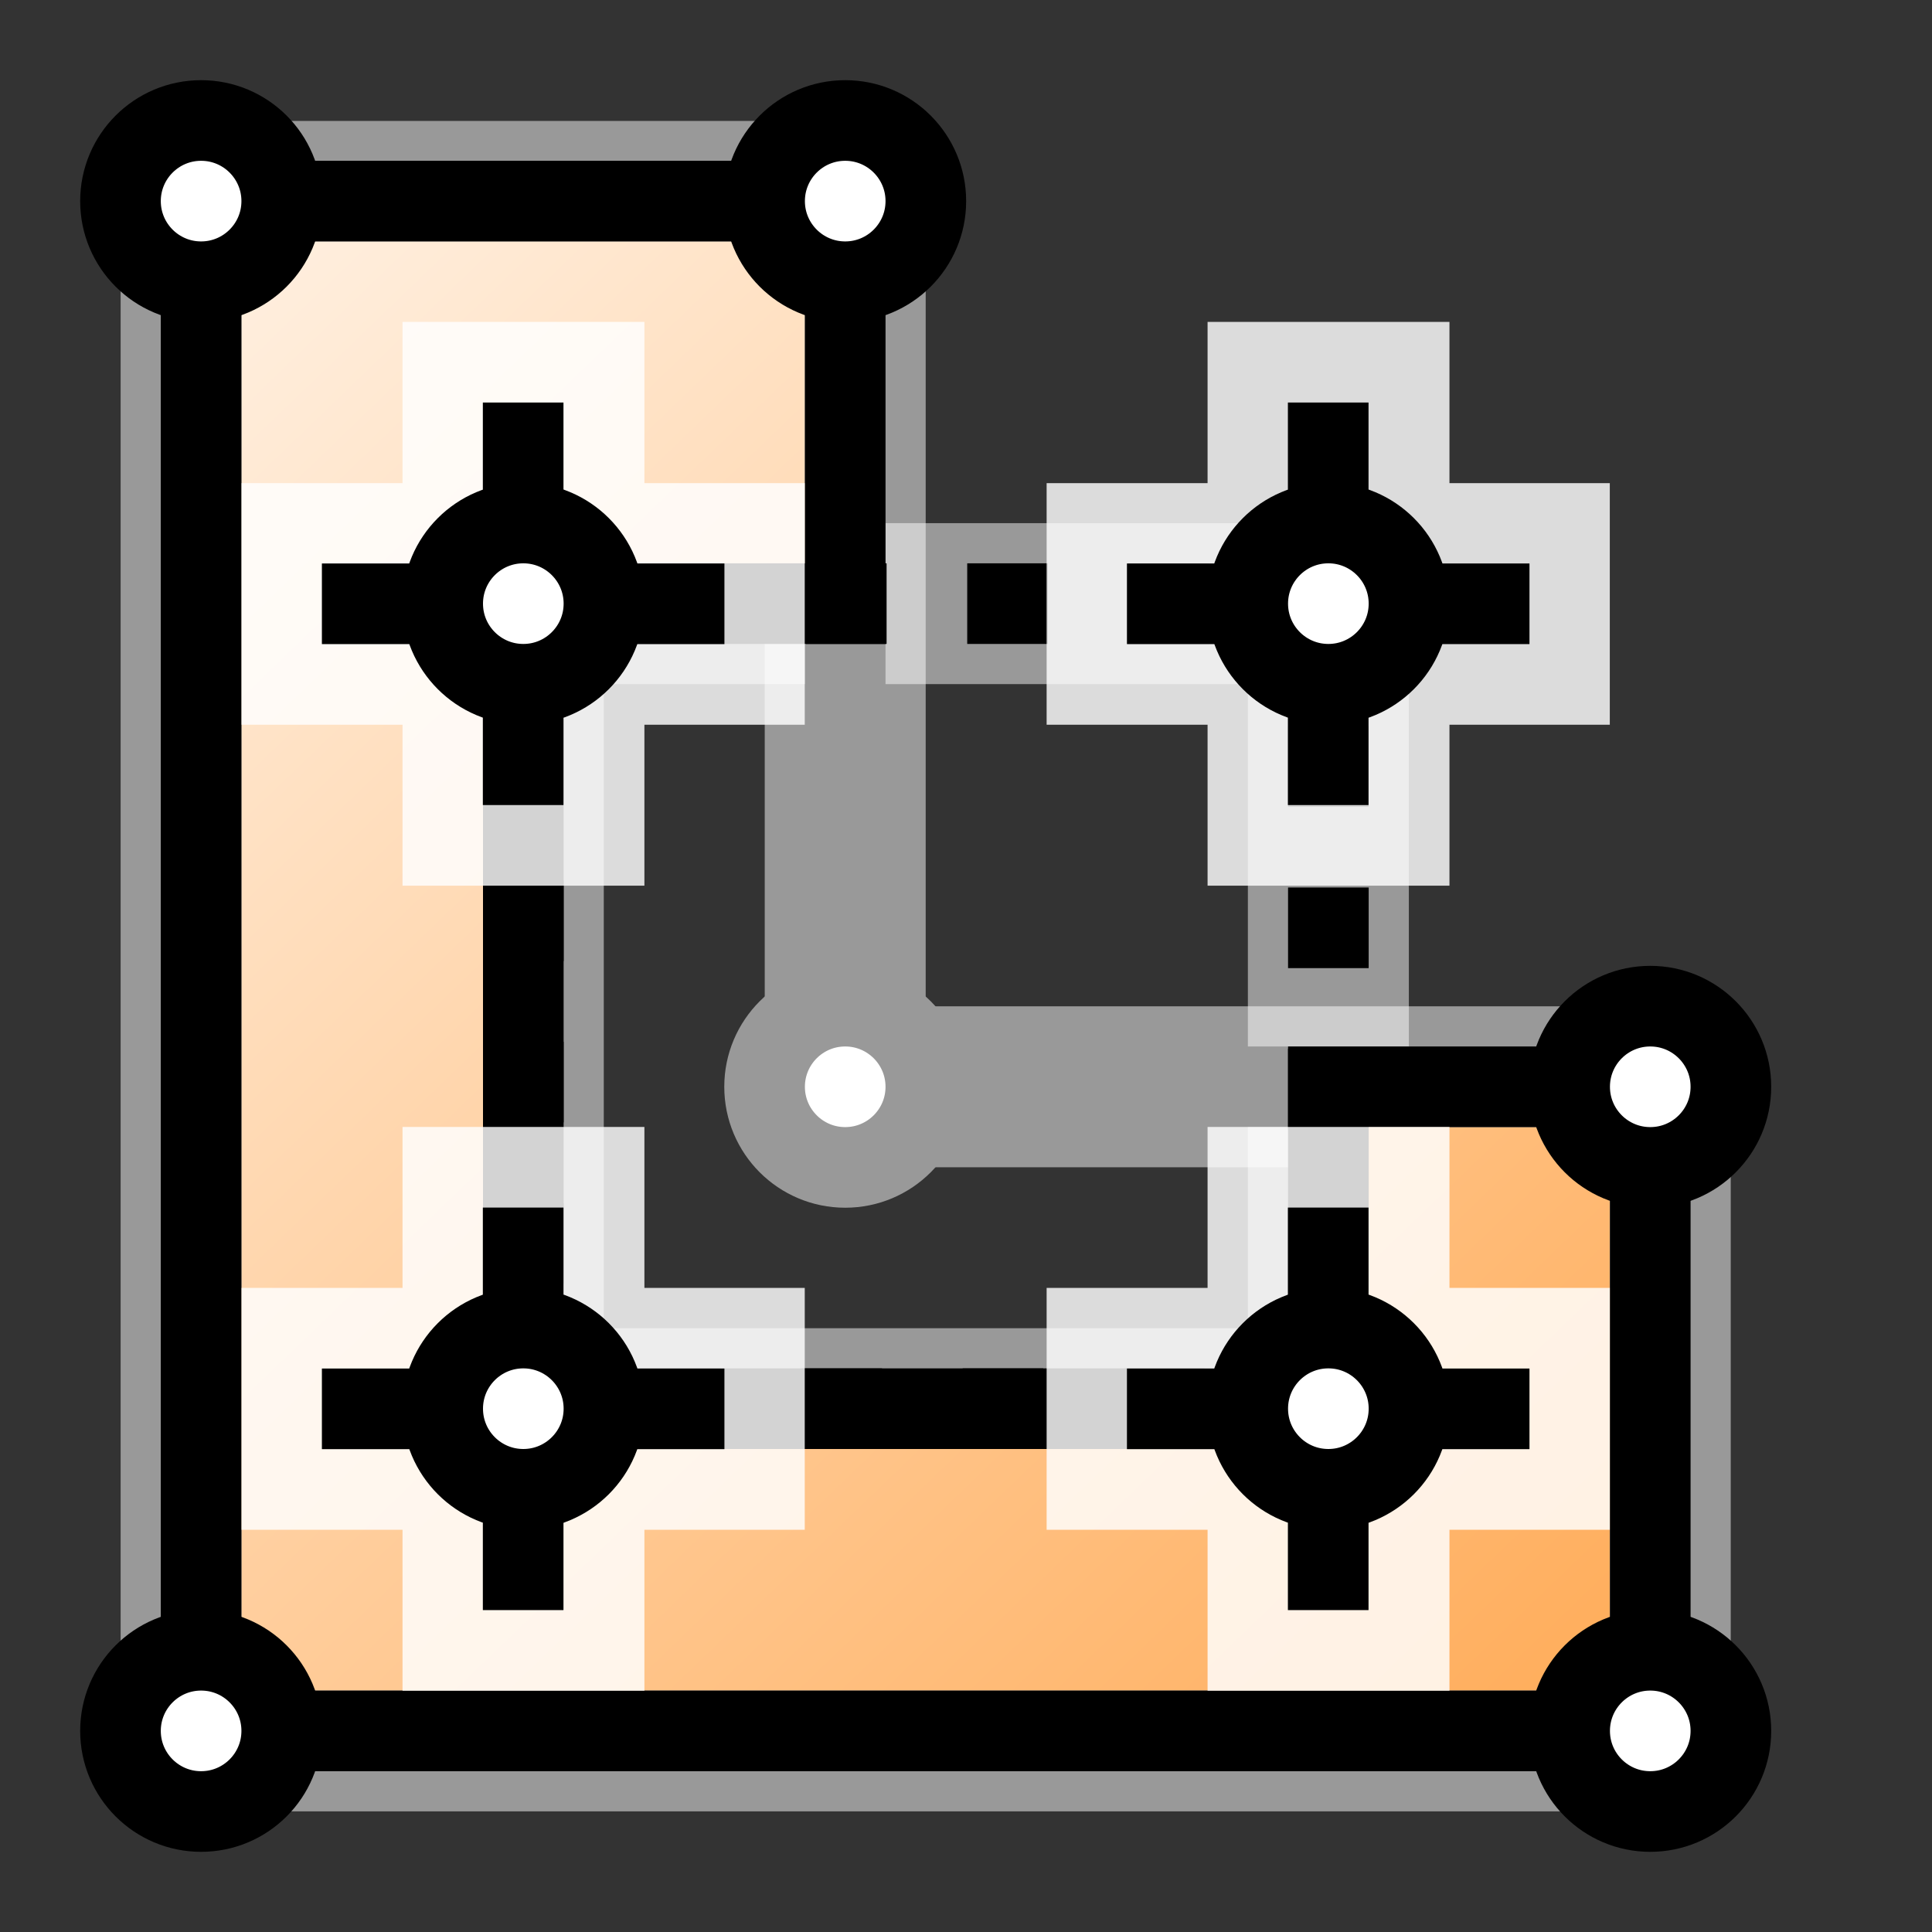 <?xml version="1.0" encoding="UTF-8" standalone="no"?>
<!-- Created with Inkscape (http://www.inkscape.org/) -->

<svg
   width="24"
   height="24"
   viewBox="0 0 6.35 6.35"
   version="1.1"
   id="svg1011"
   inkscape:version="1.1.2 (0a00cf5339, 2022-02-04)"
   sodipodi:docname="cm_erase_24px.svg"
   xmlns:inkscape="http://www.inkscape.org/namespaces/inkscape"
   xmlns:sodipodi="http://sodipodi.sourceforge.net/DTD/sodipodi-0.dtd"
   xmlns:xlink="http://www.w3.org/1999/xlink"
   xmlns="http://www.w3.org/2000/svg"
   xmlns:svg="http://www.w3.org/2000/svg">
  <rect x="0" y="0" width="6.35" height="6.35" fill="#333333" stroke="none"/>
  <sodipodi:namedview
     id="namedview1013"
     pagecolor="#ffffff"
     bordercolor="#666666"
     borderopacity="1.0"
     inkscape:pageshadow="2"
     inkscape:pageopacity="0.0"
     inkscape:pagecheckerboard="0"
     inkscape:document-units="px"
     showgrid="true"
     units="px"
     inkscape:snap-nodes="true"
     inkscape:snap-bbox="true"
     inkscape:bbox-nodes="true"
     inkscape:snap-others="false"
     inkscape:zoom="17.288462"
     inkscape:cx="8.5606227"
     inkscape:cy="13.332591"
     inkscape:window-width="1535"
     inkscape:window-height="1081"
     inkscape:window-x="170"
     inkscape:window-y="134"
     inkscape:window-maximized="0"
     inkscape:current-layer="layer1"
     width="24px">
    <inkscape:grid
       type="xygrid"
       id="grid1074"
       spacingx="0.132"
       spacingy="0.132"
       empspacing="2" />
  </sodipodi:namedview>
  <defs
     id="defs1008">
    <linearGradient
       id="linearGradient3600">
      <stop
         style="stop-color:#ff9f3f;stop-opacity:1;"
         offset="0"
         id="stop3602" />
      <stop
         style="stop-color:#ffffff;stop-opacity:1;"
         offset="1"
         id="stop3604" />
    </linearGradient>
    <linearGradient
       inkscape:collect="always"
       xlink:href="#linearGradient3600"
       id="linearGradient936"
       x1="0.251"
       y1="6.482"
       x2="6.684"
       y2="-0.926"
       gradientUnits="userSpaceOnUse"
       gradientTransform="matrix(-0.905,0,0,1,6.048,0.397)" />
  </defs>
  <g
     inkscape:label="Layer 1"
     inkscape:groupmode="layer"
     id="layer1">
    <rect
       style="color:#000000;overflow:visible;fill:none;fill-opacity:1;stroke:#ffffff;stroke-width:0.529;stroke-miterlimit:4;stroke-dasharray:none;stroke-dashoffset:1.323;stroke-opacity:0.5"
       id="rect1018"
       width="2.646"
       height="2.646"
       x="1.72"
       y="1.984" />
    <path
       id="path854"
       style="overflow:visible;fill:none;stroke:#ffffff;stroke-width:0.529;stroke-dashoffset:0.5;stroke-opacity:0.5;stroke-miterlimit:4;stroke-dasharray:none"
       d="M 5.424,3.572 H 2.778 l 0,-2.91 -2.117,-10e-9 V 5.689 H 5.424 Z"
       sodipodi:nodetypes="ccccccc" />
    <path
       id="path1257"
       style="overflow:visible;fill:url(#linearGradient936);stroke:none;stroke-width:0.265;stroke-dashoffset:0.5"
       d="M 5.424,3.572 H 4.366 l 0,1.058 H 1.72 V 1.984 l 1.058,0 0,-1.323 -2.117,-10e-9 V 5.689 H 5.424 Z"
       sodipodi:nodetypes="ccccccccccc" />
    <path
       id="path1797"
       style="overflow:visible;fill:none;stroke:#999999;stroke-width:0.265;stroke-dashoffset:0.5;stroke-opacity:1"
       d="M 5.424,3.572 H 3.524 2.778 V 0.661 l -2.117,-10e-8 V 5.689 H 5.424 Z"
       sodipodi:nodetypes="cccccccc" />
    <rect
       style="fill:none;stroke:#865b26;stroke-width:0;stroke-miterlimit:4;stroke-dasharray:none;stroke-dashoffset:0;stroke-opacity:1"
       id="rect3596"
       width="6.35"
       height="6.35"
       x="-6.086"
       y="5.0000006e-07"
       inkscape:export-filename="/home/matthias/klayout/master/src/lay/lay/images/back.png"
       inkscape:export-xdpi="27.093315"
       inkscape:export-ydpi="27.093315"
       transform="scale(-1,1)" />
    <path
       id="rect848"
       style="overflow:visible;fill:none;stroke:#000000;stroke-width:0.265;stroke-dashoffset:0.5"
       d="m 5.424,3.572 -1.058,0 0,1.058 H 1.72 V 1.984 h 1.058 l 0,-1.323 -2.117,-10e-9 V 5.689 H 5.424 Z"
       sodipodi:nodetypes="ccccccccccc" />
    <circle
       style="color:#000000;overflow:visible;fill:#ffffff;fill-opacity:1;stroke:#000000;stroke-width:0.265;stroke-miterlimit:4;stroke-dasharray:none;stroke-dashoffset:0.5;stroke-opacity:1"
       id="path1581"
       cx="-5.424"
       cy="3.572"
       r="0.265"
       transform="scale(-1,1)" />
    <circle
       style="color:#000000;overflow:visible;fill:#ffffff;fill-opacity:1;stroke:#000000;stroke-width:0.265;stroke-miterlimit:4;stroke-dasharray:none;stroke-dashoffset:0.5;stroke-opacity:1"
       id="circle2369"
       cx="-0.661"
       cy="0.661"
       r="0.265"
       transform="scale(-1,1)" />
    <circle
       style="color:#000000;overflow:visible;fill:#ffffff;fill-opacity:1;stroke:#000000;stroke-width:0.265;stroke-miterlimit:4;stroke-dasharray:none;stroke-dashoffset:0.5;stroke-opacity:1"
       id="circle1377"
       cx="-5.424"
       cy="5.689"
       r="0.265"
       transform="scale(-1,1)" />
    <circle
       style="color:#000000;overflow:visible;fill:#ffffff;fill-opacity:1;stroke:#999999;stroke-width:0.265;stroke-miterlimit:4;stroke-dasharray:none;stroke-dashoffset:0.5;stroke-opacity:1"
       id="circle2039"
       cx="-2.778"
       cy="3.572"
       r="0.265"
       transform="scale(-1,1)" />
    <circle
       style="color:#000000;overflow:visible;fill:#ffffff;fill-opacity:1;stroke:#000000;stroke-width:0.265;stroke-miterlimit:4;stroke-dasharray:none;stroke-dashoffset:0.5;stroke-opacity:1"
       id="circle2047"
       cx="-2.778"
       cy="0.661"
       r="0.265"
       transform="scale(-1,1)" />
    <circle
       style="color:#000000;overflow:visible;fill:#ffffff;fill-opacity:1;stroke:#000000;stroke-width:0.265;stroke-miterlimit:4;stroke-dasharray:none;stroke-dashoffset:0.5;stroke-opacity:1"
       id="circle2052"
       cx="-0.661"
       cy="5.689"
       r="0.265"
       transform="scale(-1,1)" />
    <rect
       style="color:#000000;overflow:visible;fill:none;fill-opacity:1;stroke:#000000;stroke-width:0.265;stroke-miterlimit:4;stroke-dasharray:0.265, 0.265;stroke-dashoffset:0.661;stroke-opacity:1"
       id="rect2076"
       width="2.646"
       height="2.646"
       x="1.72"
       y="1.984" />
    <path
       id="path2451"
       style="color:#000000;fill:#ffffff;fill-opacity:0.826;stroke-width:1;stroke-dashoffset:0.5;-inkscape-stroke:none"
       d="M 2.118,1.058 V 1.588 H 2.645 V 1.853 2.382 H 2.118 V 2.911 H 1.323 V 2.382 H 0.794 V 1.588 H 1.323 V 1.058 h 0.53 z" />
    <rect
       style="color:#000000;overflow:visible;fill:#000000;fill-opacity:1;stroke:none;stroke-width:0.265;stroke-miterlimit:4;stroke-dasharray:none;stroke-dashoffset:0.5;stroke-opacity:1"
       id="rect2271-36"
       width="1.323"
       height="0.265"
       x="-2.381"
       y="1.852"
       transform="scale(-1,1)" />
    <rect
       style="color:#000000;overflow:visible;fill:#000000;fill-opacity:1;stroke:none;stroke-width:0.265;stroke-miterlimit:4;stroke-dasharray:none;stroke-dashoffset:0.5;stroke-opacity:1"
       id="rect2271-3-7"
       width="1.323"
       height="0.265"
       x="1.323"
       y="-1.852"
       transform="rotate(90)" />
    <circle
       style="color:#000000;overflow:visible;fill:#ffffff;fill-opacity:1;stroke:#000000;stroke-width:0.265;stroke-miterlimit:4;stroke-dasharray:none;stroke-dashoffset:0.5;stroke-opacity:1"
       id="path1581-5"
       cx="-1.72"
       cy="1.984"
       r="0.265"
       transform="scale(-1,1)" />
    <path
       id="path2375"
       style="color:#000000;fill:#ffffff;fill-opacity:0.826;stroke-width:1;stroke-dashoffset:0.5;-inkscape-stroke:none"
       d="M 4.764,3.704 V 4.233 H 5.291 V 4.499 5.028 H 4.764 V 5.557 H 3.969 V 5.028 H 3.44 V 4.233 H 3.969 V 3.704 h 0.53 z" />
    <rect
       style="color:#000000;overflow:visible;fill:#000000;fill-opacity:1;stroke:none;stroke-width:0.265;stroke-miterlimit:4;stroke-dasharray:none;stroke-dashoffset:0.5;stroke-opacity:1"
       id="rect2377"
       width="1.323"
       height="0.265"
       x="-5.027"
       y="4.498"
       transform="scale(-1,1)" />
    <rect
       style="color:#000000;overflow:visible;fill:#000000;fill-opacity:1;stroke:none;stroke-width:0.265;stroke-miterlimit:4;stroke-dasharray:none;stroke-dashoffset:0.5;stroke-opacity:1"
       id="rect2379"
       width="1.323"
       height="0.265"
       x="3.969"
       y="-4.498"
       transform="rotate(90)" />
    <circle
       style="color:#000000;overflow:visible;fill:#ffffff;fill-opacity:1;stroke:#000000;stroke-width:0.265;stroke-miterlimit:4;stroke-dasharray:none;stroke-dashoffset:0.5;stroke-opacity:1"
       id="circle2381"
       cx="-4.366"
       cy="4.63"
       r="0.265"
       transform="scale(-1,1)" />
    <path
       id="path2383"
       style="color:#000000;fill:#ffffff;fill-opacity:0.826;stroke-width:1;stroke-dashoffset:0.5;-inkscape-stroke:none"
       d="M 2.118,3.704 V 4.233 H 2.645 V 4.499 5.028 H 2.118 V 5.557 H 1.323 V 5.028 H 0.794 V 4.233 H 1.323 V 3.704 h 0.53 z" />
    <rect
       style="color:#000000;overflow:visible;fill:#000000;fill-opacity:1;stroke:none;stroke-width:0.265;stroke-miterlimit:4;stroke-dasharray:none;stroke-dashoffset:0.5;stroke-opacity:1"
       id="rect2385"
       width="1.323"
       height="0.265"
       x="-2.381"
       y="4.498"
       transform="scale(-1,1)" />
    <rect
       style="color:#000000;overflow:visible;fill:#000000;fill-opacity:1;stroke:none;stroke-width:0.265;stroke-miterlimit:4;stroke-dasharray:none;stroke-dashoffset:0.5;stroke-opacity:1"
       id="rect2387"
       width="1.323"
       height="0.265"
       x="3.969"
       y="-1.852"
       transform="rotate(90)" />
    <circle
       style="color:#000000;overflow:visible;fill:#ffffff;fill-opacity:1;stroke:#000000;stroke-width:0.265;stroke-miterlimit:4;stroke-dasharray:none;stroke-dashoffset:0.5;stroke-opacity:1"
       id="circle2389"
       cx="-1.72"
       cy="4.63"
       r="0.265"
       transform="scale(-1,1)" />
    <path
       id="path2391"
       style="color:#000000;fill:#ffffff;fill-opacity:0.826;stroke-width:1;stroke-dashoffset:0.5;-inkscape-stroke:none"
       d="M 4.764,1.058 V 1.588 H 5.291 V 1.853 2.382 H 4.764 V 2.911 H 3.969 V 2.382 H 3.44 V 1.588 H 3.969 V 1.058 h 0.53 z" />
    <rect
       style="color:#000000;overflow:visible;fill:#000000;fill-opacity:1;stroke:none;stroke-width:0.265;stroke-miterlimit:4;stroke-dasharray:none;stroke-dashoffset:0.5;stroke-opacity:1"
       id="rect2393"
       width="1.323"
       height="0.265"
       x="-5.027"
       y="1.852"
       transform="scale(-1,1)" />
    <rect
       style="color:#000000;overflow:visible;fill:#000000;fill-opacity:1;stroke:none;stroke-width:0.265;stroke-miterlimit:4;stroke-dasharray:none;stroke-dashoffset:0.5;stroke-opacity:1"
       id="rect2395"
       width="1.323"
       height="0.265"
       x="1.323"
       y="-4.498"
       transform="rotate(90)" />
    <circle
       style="color:#000000;overflow:visible;fill:#ffffff;fill-opacity:1;stroke:#000000;stroke-width:0.265;stroke-miterlimit:4;stroke-dasharray:none;stroke-dashoffset:0.5;stroke-opacity:1"
       id="circle2397"
       cx="-4.366"
       cy="1.984"
       r="0.265"
       transform="scale(-1,1)" />
  </g>
</svg>
